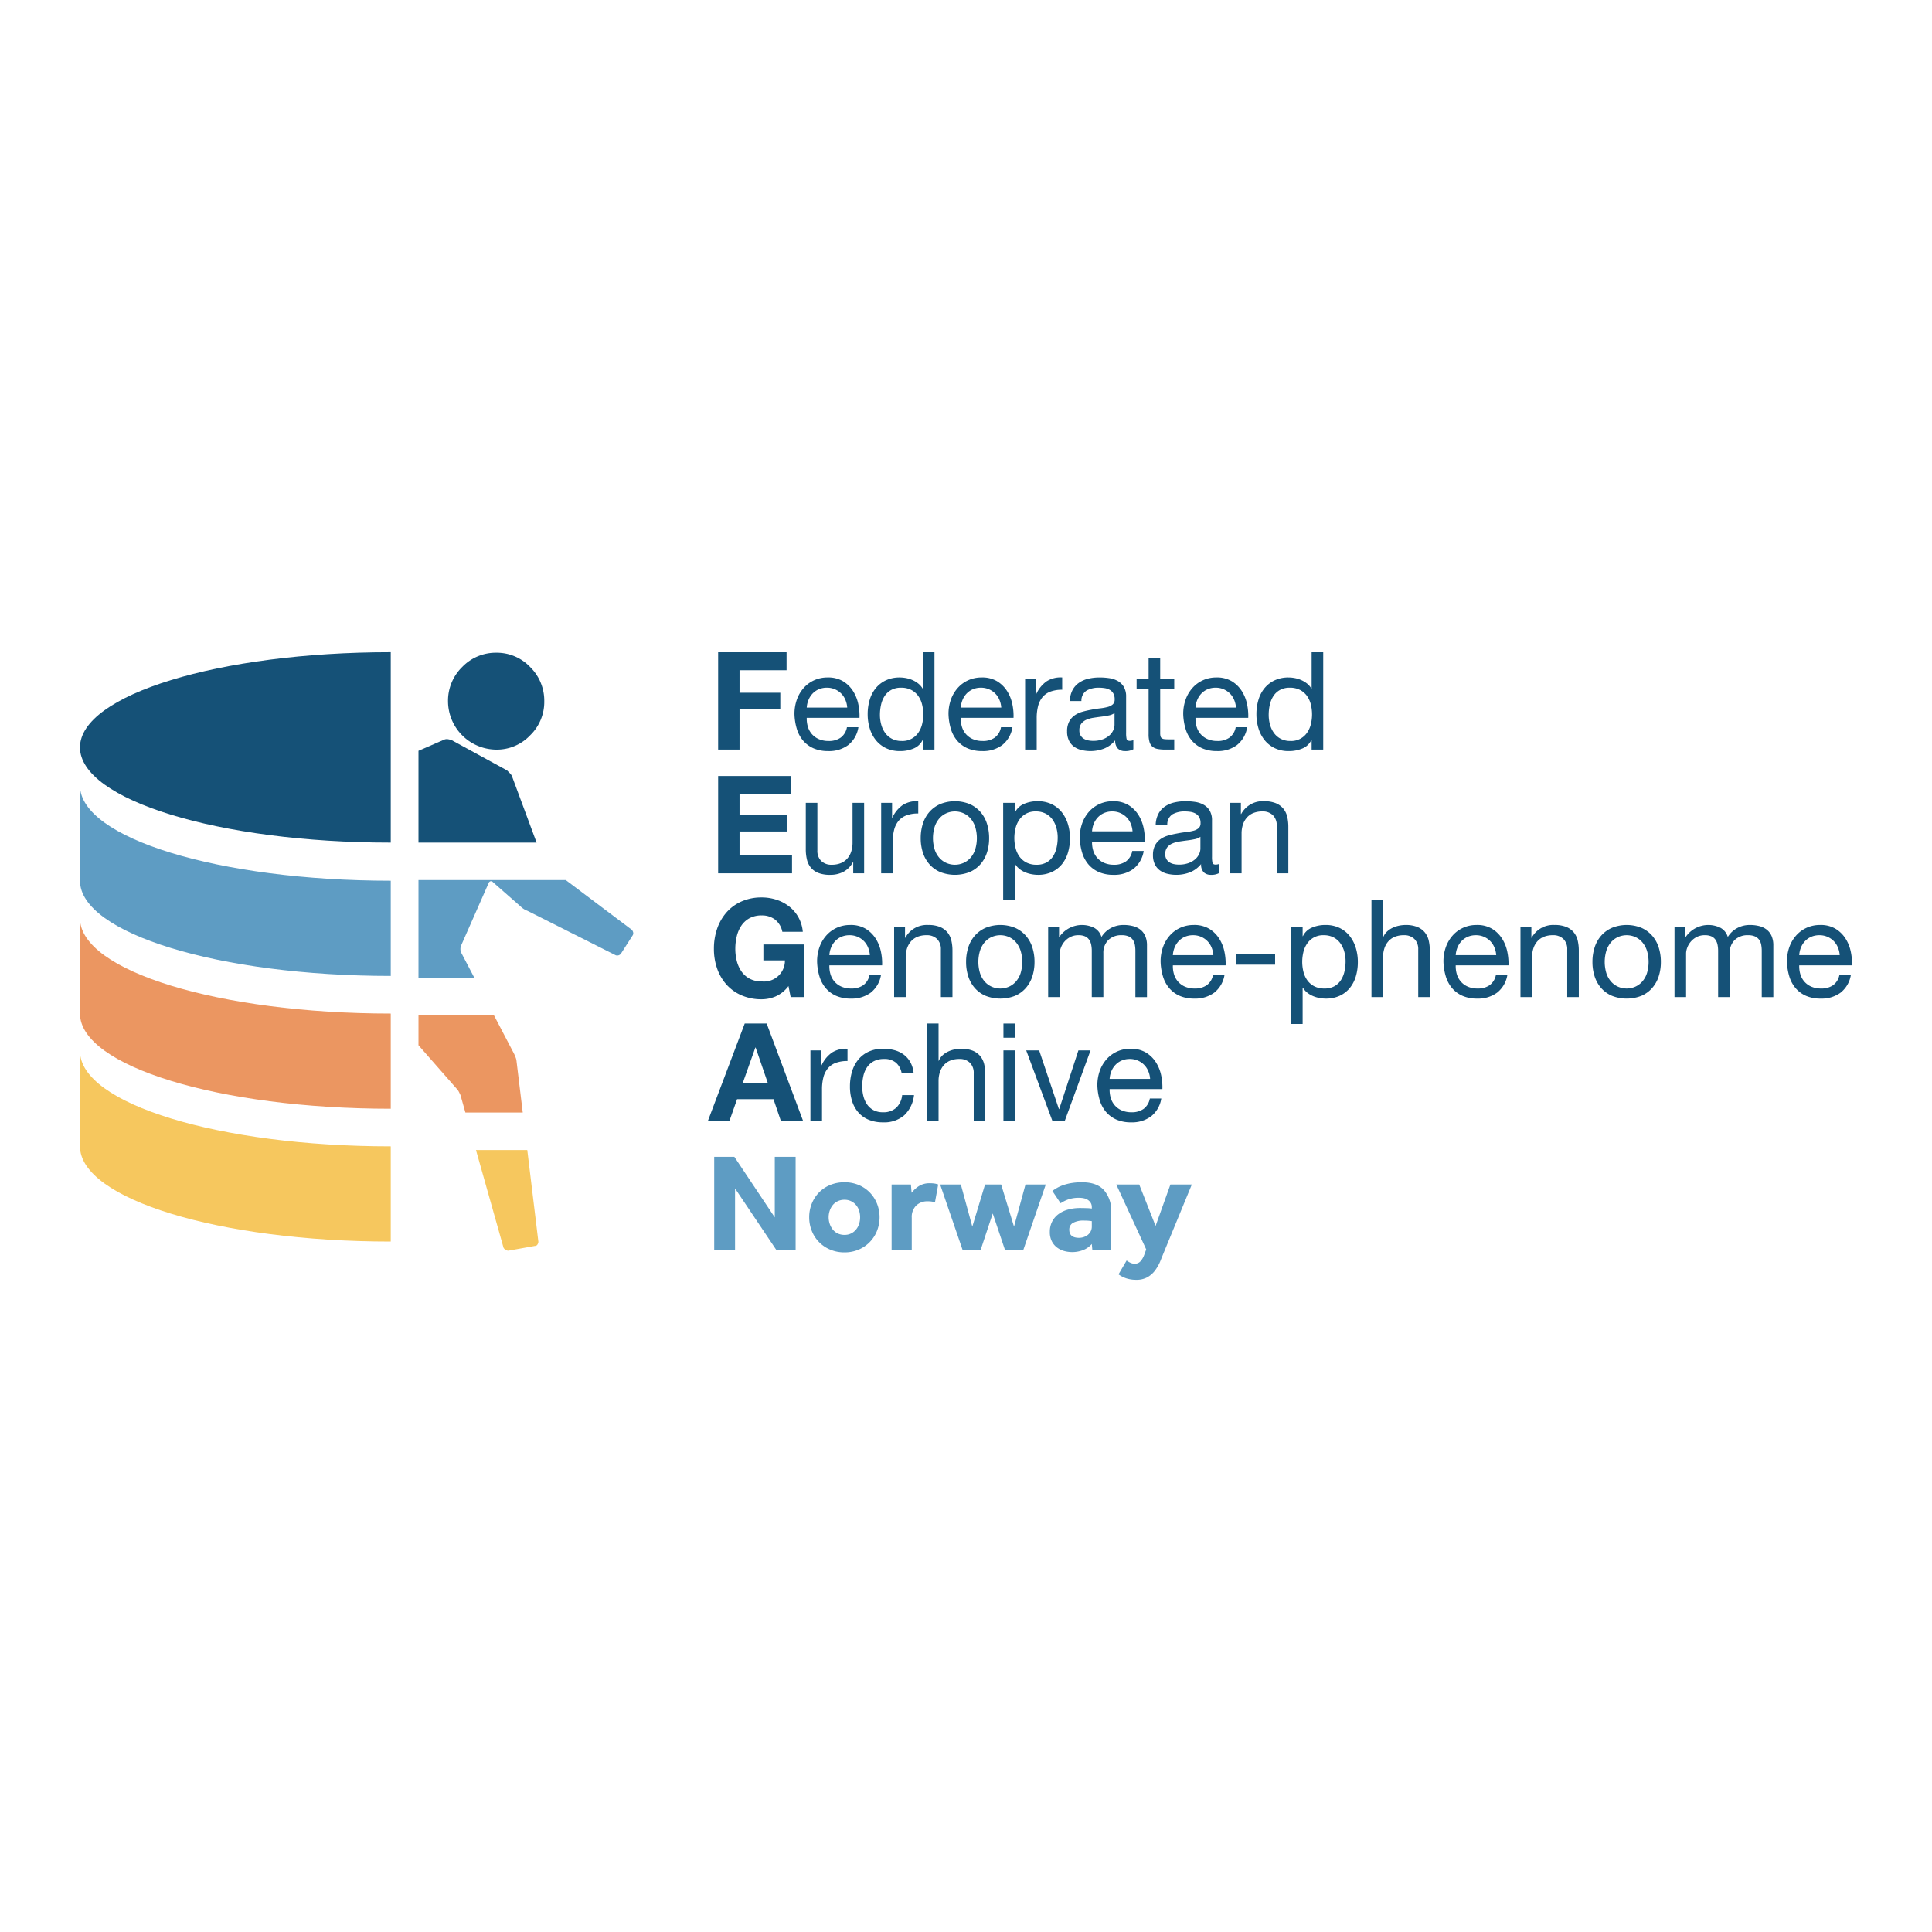 <?xml version="1.0" encoding="UTF-8" standalone="no"?>
<svg
   id="Layer_1"
   data-name="Layer 1"
   width="190mm"
   height="190mm"
   viewBox="0 0 538.583 538.583"
   version="1.1"
   sodipodi:docname="EGA_submarcas_Norway.svg"
   inkscape:version="1.2.2 (b0a8486541, 2022-12-01)"
   xmlns:inkscape="http://www.inkscape.org/namespaces/inkscape"
   xmlns:sodipodi="http://sodipodi.sourceforge.net/DTD/sodipodi-0.dtd"
   xmlns="http://www.w3.org/2000/svg"
   xmlns:svg="http://www.w3.org/2000/svg">
  <sodipodi:namedview
     id="namedview113"
     pagecolor="#ffffff"
     bordercolor="#666666"
     borderopacity="1.0"
     inkscape:showpageshadow="2"
     inkscape:pageopacity="0.0"
     inkscape:pagecheckerboard="0"
     inkscape:deskcolor="#d1d1d1"
     inkscape:document-units="mm"
     showgrid="false"
     inkscape:zoom="1.8200548"
     inkscape:cx="256.31096"
     inkscape:cy="151.36907"
     inkscape:window-width="1920"
     inkscape:window-height="1552"
     inkscape:window-x="3840"
     inkscape:window-y="0"
     inkscape:window-maximized="1"
     inkscape:current-layer="Layer_1" />
  <defs
     id="defs4">
    <style
       id="style2">.cls-1{fill:#f6c75e;}.cls-2{fill:#eb9661;}.cls-3{fill:#5e9cc3;}.cls-4{fill:#155177;}</style>
  </defs>
  <g
     id="g291"
     transform="translate(0,150.755)">
    <path
       class="cls-1"
       d="m 22.295,142.272 v 26.54 c 0,14.658 38.788,26.54 86.635,26.54 v -26.54 c -47.847,1e-4 -86.635,-11.882 -86.635,-26.54 z"
       id="path6" />
    <path
       class="cls-2"
       d="m 22.295,105.247 v 26.54 c 0,14.658 38.788,26.54 86.635,26.54 v -26.54 c -47.847,2e-4 -86.635,-11.882 -86.635,-26.54 z"
       id="path8" />
    <path
       class="cls-3"
       d="m 22.295,68.222 v 26.54 c 0,14.658 38.788,26.54 86.635,26.54 v -26.54 C 61.083,94.762 22.295,82.88 22.295,68.222 Z"
       id="path10" />
    <path
       class="cls-4"
       d="m 22.295,57.597 c 0,14.658 38.788,26.54 86.635,26.54 v -53.08 C 61.083,31.057 22.295,42.94 22.295,57.597 Z"
       id="path12" />
    <path
       class="cls-4"
       d="m 138.396,58.215 a 12.77,12.77 0 0 0 9.382,-3.979 12.945,12.945 0 0 0 3.95,-9.444 13.14,13.14 0 0 0 -3.95,-9.61 12.778,12.778 0 0 0 -9.382,-3.976 12.96,12.96 0 0 0 -9.547,3.976 13.132,13.132 0 0 0 -3.953,9.61 13.541,13.541 0 0 0 13.5,13.422 z"
       id="path14" />
    <path
       class="cls-1"
       d="m 140.37,197.066 a 1.444,1.444 0 0 0 0.577,0.581 1.462,1.462 0 0 0 0.742,0.249 l 7.406,-1.325 a 0.812,0.812 0 0 0 0.742,-0.415 1.501,1.501 0 0 0 0.247,-0.747 l -3.093,-25.576 h -14.306 z"
       id="path16" />
    <path
       class="cls-2"
       d="m 127.367,152.825 a 3.268,3.268 0 0 1 0.575,0.83 c 0.165,0.329 0.301,0.607 0.412,0.827 l 1.385,4.907 h 15.989 l -1.736,-14.351 a 3.211,3.211 0 0 0 -0.247,-0.996 c -0.165,-0.438 -0.304,-0.77 -0.412,-0.993 L 137.664,132.207 H 116.66 v 8.415 z"
       id="path18" />
    <path
       class="cls-3"
       d="m 176.505,109.165 a 1.48,1.48 0 0 0 -0.412,-0.747 L 157.719,94.581 H 116.66 v 27.183 h 15.543 l -3.685,-7.048 a 2.601,2.601 0 0 1 0,-1.823 L 136.255,95.33 a 0.739,0.739 0 0 1 0.495,-0.415 0.689,0.689 0 0 1 0.66,0.249 l 7.736,6.793 a 5.071,5.071 0 0 0 0.825,0.661 3.969,3.969 0 0 0 0.987,0.498 l 24.691,12.426 a 1.298,1.298 0 0 0 1.482,-0.495 l 3.293,-5.138 a 1.143,1.143 0 0 0 0.082,-0.744 z"
       id="path20" />
    <path
       class="cls-4"
       d="m 149.586,84.138 -6.91,-18.635 a 3.2,3.2 0 0 0 -0.577,-0.744 c -0.276,-0.275 -0.521,-0.524 -0.74,-0.745 L 125.885,55.561 a 7.235,7.235 0 0 0 -0.99,-0.246 2.04,2.04 0 0 0 -0.987,0.083 L 116.66,58.545 v 25.593 z"
       id="path22" />
    <path
       class="cls-4"
       d="m 219.272,31.071 v 5.017 h -13.11 v 6.27 h 11.362 v 4.636 h -11.363 v 11.21 h -5.966 V 31.071 Z"
       id="path24" />
    <path
       class="cls-4"
       d="m 236.447,56.95 a 8.912,8.912 0 0 1 -5.548,1.672 10.103,10.103 0 0 1 -4.085,-0.76 8.046,8.046 0 0 1 -2.906,-2.129 9.018,9.018 0 0 1 -1.768,-3.268 15.746,15.746 0 0 1 -0.665,-4.142 11.803,11.803 0 0 1 0.685,-4.104 9.806,9.806 0 0 1 1.918,-3.23 8.714,8.714 0 0 1 2.927,-2.127 8.93,8.93 0 0 1 3.705,-0.761 8.061,8.061 0 0 1 4.351,1.083 8.618,8.618 0 0 1 2.774,2.756 10.882,10.882 0 0 1 1.443,3.647 15.603,15.603 0 0 1 0.323,3.762 h -14.706 a 7.804,7.804 0 0 0 0.304,2.451 5.545,5.545 0 0 0 1.103,2.052 5.442,5.442 0 0 0 1.938,1.426 6.686,6.686 0 0 0 2.773,0.531 5.595,5.595 0 0 0 3.363,-0.949 4.598,4.598 0 0 0 1.728,-2.889 h 3.192 A 7.856,7.856 0 0 1 236.447,56.95 Z m -0.778,-12.616 a 5.531,5.531 0 0 0 -1.179,-1.767 5.6,5.6 0 0 0 -1.748,-1.179 5.529,5.529 0 0 0 -2.223,-0.436 5.627,5.627 0 0 0 -2.261,0.436 5.227,5.227 0 0 0 -1.73,1.197 5.721,5.721 0 0 0 -1.14,1.767 6.716,6.716 0 0 0 -0.494,2.147 h 11.286 a 6.613,6.613 0 0 0 -0.512,-2.166 z"
       id="path26" />
    <path
       class="cls-4"
       d="m 257.271,58.204 v -2.66 h -0.076 a 4.749,4.749 0 0 1 -2.508,2.356 9.579,9.579 0 0 1 -3.762,0.723 8.871,8.871 0 0 1 -3.972,-0.836 8.143,8.143 0 0 1 -2.812,-2.242 9.757,9.757 0 0 1 -1.691,-3.268 13.435,13.435 0 0 1 -0.57,-3.952 13.864,13.864 0 0 1 0.551,-3.952 9.293,9.293 0 0 1 1.673,-3.249 8.074,8.074 0 0 1 2.812,-2.204 8.936,8.936 0 0 1 3.934,-0.817 9.654,9.654 0 0 1 1.634,0.152 8.345,8.345 0 0 1 1.748,0.513 7.493,7.493 0 0 1 1.653,0.95 5.245,5.245 0 0 1 1.311,1.463 h 0.076 V 31.071 h 3.229 v 27.133 z m -11.609,-6.973 a 7.236,7.236 0 0 0 1.101,2.336 5.392,5.392 0 0 0 1.9,1.635 5.767,5.767 0 0 0 2.717,0.607 5.33,5.33 0 0 0 4.637,-2.337 7.086,7.086 0 0 0 1.045,-2.375 11.521,11.521 0 0 0 -0.02,-5.491 6.912,6.912 0 0 0 -1.083,-2.375 5.536,5.536 0 0 0 -1.919,-1.652 5.995,5.995 0 0 0 -2.85,-0.627 5.549,5.549 0 0 0 -2.774,0.645 5.139,5.139 0 0 0 -1.823,1.71 7.419,7.419 0 0 0 -0.988,2.432 12.901,12.901 0 0 0 -0.305,2.812 10.034,10.034 0 0 0 0.363,2.68 z"
       id="path28" />
    <path
       class="cls-4"
       d="m 279.387,56.95 a 8.916,8.916 0 0 1 -5.548,1.672 10.102,10.102 0 0 1 -4.085,-0.76 8.051,8.051 0 0 1 -2.907,-2.129 9.018,9.018 0 0 1 -1.767,-3.268 15.712,15.712 0 0 1 -0.666,-4.142 11.824,11.824 0 0 1 0.685,-4.104 9.827,9.827 0 0 1 1.919,-3.23 8.722,8.722 0 0 1 2.926,-2.127 8.929,8.929 0 0 1 3.705,-0.761 8.067,8.067 0 0 1 4.352,1.083 8.617,8.617 0 0 1 2.773,2.756 10.884,10.884 0 0 1 1.444,3.647 15.7,15.7 0 0 1 0.323,3.762 h -14.706 a 7.752,7.752 0 0 0 0.304,2.451 5.545,5.545 0 0 0 1.102,2.052 5.44,5.44 0 0 0 1.938,1.426 6.693,6.693 0 0 0 2.774,0.531 5.593,5.593 0 0 0 3.362,-0.949 4.599,4.599 0 0 0 1.73,-2.889 h 3.191 a 7.856,7.856 0 0 1 -2.85,4.979 z m -0.779,-12.616 a 5.512,5.512 0 0 0 -1.178,-1.767 5.612,5.612 0 0 0 -1.748,-1.179 5.532,5.532 0 0 0 -2.223,-0.436 5.636,5.636 0 0 0 -2.262,0.436 5.224,5.224 0 0 0 -1.728,1.197 5.743,5.743 0 0 0 -1.141,1.767 6.715,6.715 0 0 0 -0.493,2.147 h 11.286 a 6.64,6.64 0 0 0 -0.514,-2.166 z"
       id="path30" />
    <path
       class="cls-4"
       d="M 288.81,38.557 V 42.7 h 0.076 a 8.73,8.73 0 0 1 2.888,-3.534 7.259,7.259 0 0 1 4.332,-1.065 v 3.421 a 9.144,9.144 0 0 0 -3.307,0.531 5.221,5.221 0 0 0 -2.204,1.559 A 6.449,6.449 0 0 0 289.38,46.1 13.455,13.455 0 0 0 289,49.463 v 8.74 h -3.23 V 38.557 Z"
       id="path32" />
    <path
       class="cls-4"
       d="m 315.941,58.121 a 4.512,4.512 0 0 1 -2.317,0.501 2.78,2.78 0 0 1 -1.995,-0.703 3.056,3.056 0 0 1 -0.741,-2.299 7.734,7.734 0 0 1 -3.097,2.299 10.686,10.686 0 0 1 -6.346,0.398 5.862,5.862 0 0 1 -2.071,-0.949 4.549,4.549 0 0 1 -1.387,-1.691 5.678,5.678 0 0 1 -0.514,-2.527 5.769,5.769 0 0 1 0.57,-2.735 4.973,4.973 0 0 1 1.501,-1.73 6.896,6.896 0 0 1 2.128,-1.007 q 1.197,-0.341 2.451,-0.569 1.33,-0.267 2.526,-0.4 a 14.026,14.026 0 0 0 2.109,-0.38 3.515,3.515 0 0 0 1.444,-0.723 1.762,1.762 0 0 0 0.532,-1.387 3.219,3.219 0 0 0 -0.399,-1.71 2.73,2.73 0 0 0 -1.026,-0.987 4.168,4.168 0 0 0 -1.405,-0.457 10.599,10.599 0 0 0 -1.539,-0.113 6.826,6.826 0 0 0 -3.42,0.779 3.305,3.305 0 0 0 -1.482,2.944 h -3.229 a 6.966,6.966 0 0 1 0.76,-3.078 5.757,5.757 0 0 1 1.824,-2.032 7.634,7.634 0 0 1 2.603,-1.121 13.72,13.72 0 0 1 3.135,-0.343 18.35,18.35 0 0 1 2.642,0.191 6.889,6.889 0 0 1 2.375,0.777 4.555,4.555 0 0 1 1.71,1.649 5.268,5.268 0 0 1 0.645,2.768 V 53.572 a 7.517,7.517 0 0 0 0.133,1.669 q 0.133,0.53 0.894,0.531 a 3.186,3.186 0 0 0 0.987,-0.19 z M 310.698,48.019 a 4,4 0 0 1 -1.597,0.665 q -0.987,0.21 -2.07,0.342 -1.084,0.135 -2.186,0.305 a 8.014,8.014 0 0 0 -1.976,0.551 3.595,3.595 0 0 0 -1.425,1.083 3.028,3.028 0 0 0 -0.551,1.919 2.632,2.632 0 0 0 0.322,1.35 2.693,2.693 0 0 0 0.836,0.892 3.52,3.52 0 0 0 1.197,0.494 6.63,6.63 0 0 0 1.443,0.152 7.658,7.658 0 0 0 2.736,-0.438 5.755,5.755 0 0 0 1.862,-1.101 4.337,4.337 0 0 0 1.063,-1.444 3.64,3.64 0 0 0 0.343,-1.463 z"
       id="path34" />
    <path
       class="cls-4"
       d="m 327.342,38.557 v 2.851 h -3.914 v 12.198 a 3.519,3.519 0 0 0 0.095,0.911 0.938,0.938 0 0 0 0.361,0.532 1.588,1.588 0 0 0 0.741,0.247 10.741,10.741 0 0 0 1.234,0.057 h 1.482 v 2.851 h -2.471 A 11.571,11.571 0 0 1 322.724,58.033 3.15,3.15 0 0 1 321.28,57.405 2.683,2.683 0 0 1 320.463,56.114 7.49,7.49 0 0 1 320.197,53.91 V 41.408 h -3.344 v -2.851 h 3.344 v -5.89 h 3.231 v 5.89 z"
       id="path36" />
    <path
       class="cls-4"
       d="m 344.821,56.95 a 8.917,8.917 0 0 1 -5.548,1.672 10.107,10.107 0 0 1 -4.086,-0.76 8.055,8.055 0 0 1 -2.906,-2.129 9.02,9.02 0 0 1 -1.768,-3.268 15.754,15.754 0 0 1 -0.665,-4.142 11.824,11.824 0 0 1 0.685,-4.104 9.825,9.825 0 0 1 1.919,-3.23 8.712,8.712 0 0 1 2.926,-2.127 8.929,8.929 0 0 1 3.705,-0.761 8.061,8.061 0 0 1 4.351,1.083 8.62,8.62 0 0 1 2.774,2.756 10.905,10.905 0 0 1 1.444,3.647 15.651,15.651 0 0 1 0.322,3.762 h -14.705 a 7.749,7.749 0 0 0 0.304,2.451 5.528,5.528 0 0 0 1.102,2.052 5.44,5.44 0 0 0 1.938,1.426 6.692,6.692 0 0 0 2.773,0.531 5.595,5.595 0 0 0 3.364,-0.95 4.594,4.594 0 0 0 1.728,-2.889 h 3.192 a 7.856,7.856 0 0 1 -2.85,4.979 z m -0.779,-12.616 a 5.544,5.544 0 0 0 -1.178,-1.767 5.611,5.611 0 0 0 -1.748,-1.179 5.537,5.537 0 0 0 -2.224,-0.436 5.627,5.627 0 0 0 -2.261,0.436 5.224,5.224 0 0 0 -1.728,1.197 5.723,5.723 0 0 0 -1.141,1.767 6.713,6.713 0 0 0 -0.493,2.147 h 11.285 a 6.613,6.613 0 0 0 -0.513,-2.166 z"
       id="path38" />
    <path
       class="cls-4"
       d="m 365.644,58.204 v -2.66 h -0.076 a 4.749,4.749 0 0 1 -2.508,2.356 9.578,9.578 0 0 1 -3.762,0.723 8.872,8.872 0 0 1 -3.972,-0.836 8.162,8.162 0 0 1 -2.812,-2.242 9.771,9.771 0 0 1 -1.691,-3.268 13.432,13.432 0 0 1 -0.57,-3.952 13.832,13.832 0 0 1 0.552,-3.952 9.292,9.292 0 0 1 1.672,-3.249 8.076,8.076 0 0 1 2.812,-2.204 8.939,8.939 0 0 1 3.934,-0.817 9.653,9.653 0 0 1 1.634,0.152 8.329,8.329 0 0 1 1.748,0.513 7.473,7.473 0 0 1 1.653,0.95 5.245,5.245 0 0 1 1.31,1.463 h 0.076 V 31.071 h 3.231 v 27.133 z m -11.609,-6.973 a 7.218,7.218 0 0 0 1.103,2.336 5.396,5.396 0 0 0 1.899,1.635 5.77,5.77 0 0 0 2.717,0.607 5.33,5.33 0 0 0 4.637,-2.337 7.084,7.084 0 0 0 1.045,-2.375 11.486,11.486 0 0 0 -0.019,-5.491 6.933,6.933 0 0 0 -1.082,-2.375 5.54,5.54 0 0 0 -1.92,-1.652 5.994,5.994 0 0 0 -2.85,-0.627 5.543,5.543 0 0 0 -2.773,0.645 5.133,5.133 0 0 0 -1.824,1.71 7.436,7.436 0 0 0 -0.988,2.432 12.901,12.901 0 0 0 -0.304,2.812 10.074,10.074 0 0 0 0.361,2.68 z"
       id="path40" />
    <path
       class="cls-4"
       d="m 220.488,65.571 v 5.017 h -14.326 v 5.813 H 219.31 v 4.637 h -13.148 v 6.649 h 14.63 v 5.017 H 200.196 V 65.571 Z"
       id="path42" />
    <path
       class="cls-4"
       d="m 237.853,92.704 v -3.116 h -0.075 a 6.61,6.61 0 0 1 -2.622,2.679 7.853,7.853 0 0 1 -3.762,0.855 8.793,8.793 0 0 1 -3.23,-0.514 5.138,5.138 0 0 1 -2.09,-1.463 5.492,5.492 0 0 1 -1.121,-2.261 12.132,12.132 0 0 1 -0.323,-2.907 v -12.92 h 3.23 v 13.301 a 3.902,3.902 0 0 0 1.063,2.888 3.955,3.955 0 0 0 2.926,1.063 6.57,6.57 0 0 0 2.565,-0.456 4.806,4.806 0 0 0 1.805,-1.292 5.547,5.547 0 0 0 1.083,-1.957 7.963,7.963 0 0 0 0.361,-2.451 V 73.057 h 3.23 v 19.646 z"
       id="path44" />
    <path
       class="cls-4"
       d="M 248.683,73.057 V 77.2 h 0.076 a 8.739,8.739 0 0 1 2.889,-3.534 7.259,7.259 0 0 1 4.332,-1.065 v 3.421 a 9.14,9.14 0 0 0 -3.307,0.531 5.215,5.215 0 0 0 -2.204,1.559 6.434,6.434 0 0 0 -1.216,2.488 13.409,13.409 0 0 0 -0.38,3.363 v 8.74 h -3.23 V 73.057 Z"
       id="path46" />
    <path
       class="cls-4"
       d="m 257.272,78.852 a 9.153,9.153 0 0 1 1.823,-3.268 8.595,8.595 0 0 1 3.002,-2.186 11.004,11.004 0 0 1 8.228,0 8.651,8.651 0 0 1 2.983,2.186 9.17,9.17 0 0 1 1.823,3.268 13.087,13.087 0 0 1 0.608,4.047 12.906,12.906 0 0 1 -0.608,4.028 9.188,9.188 0 0 1 -1.823,3.249 8.431,8.431 0 0 1 -2.983,2.166 11.248,11.248 0 0 1 -8.228,0 8.38,8.38 0 0 1 -3.002,-2.166 9.172,9.172 0 0 1 -1.823,-3.249 12.909,12.909 0 0 1 -0.608,-4.028 13.09,13.09 0 0 1 0.608,-4.047 z m 3.286,7.221 a 6.636,6.636 0 0 0 1.312,2.317 5.662,5.662 0 0 0 1.957,1.425 5.955,5.955 0 0 0 4.75,0 5.671,5.671 0 0 0 1.957,-1.425 6.652,6.652 0 0 0 1.312,-2.317 10.846,10.846 0 0 0 0,-6.347 6.883,6.883 0 0 0 -1.312,-2.337 5.589,5.589 0 0 0 -1.957,-1.443 5.954,5.954 0 0 0 -4.75,0 5.58,5.58 0 0 0 -1.957,1.443 6.867,6.867 0 0 0 -1.312,2.337 10.846,10.846 0 0 0 0,6.347 z"
       id="path48" />
    <path
       class="cls-4"
       d="m 282.884,73.057 v 2.66 h 0.076 a 4.841,4.841 0 0 1 2.508,-2.375 9.357,9.357 0 0 1 3.762,-0.741 8.873,8.873 0 0 1 3.972,0.836 8.079,8.079 0 0 1 2.812,2.262 9.979,9.979 0 0 1 1.69,3.286 13.409,13.409 0 0 1 0.57,3.952 13.858,13.858 0 0 1 -0.551,3.952 9.3,9.3 0 0 1 -1.672,3.249 7.895,7.895 0 0 1 -2.812,2.186 9.118,9.118 0 0 1 -3.933,0.798 9.679,9.679 0 0 1 -1.615,-0.152 8.951,8.951 0 0 1 -1.767,-0.494 6.842,6.842 0 0 1 -1.653,-0.931 5.189,5.189 0 0 1 -1.311,-1.463 h -0.076 V 100.19 h -3.231 V 73.057 Z M 294.492,80.03 a 7.22,7.22 0 0 0 -1.102,-2.336 5.402,5.402 0 0 0 -1.9,-1.635 5.779,5.779 0 0 0 -2.717,-0.607 5.33,5.33 0 0 0 -4.636,2.337 7.055,7.055 0 0 0 -1.045,2.375 11.504,11.504 0 0 0 0.019,5.491 6.939,6.939 0 0 0 1.083,2.375 5.537,5.537 0 0 0 1.919,1.652 5.996,5.996 0 0 0 2.851,0.627 5.525,5.525 0 0 0 2.793,-0.645 5.197,5.197 0 0 0 1.805,-1.71 7.454,7.454 0 0 0 0.988,-2.432 12.963,12.963 0 0 0 0.304,-2.812 10.034,10.034 0 0 0 -0.362,-2.68 z"
       id="path50" />
    <path
       class="cls-4"
       d="m 315.981,91.45 a 8.916,8.916 0 0 1 -5.548,1.672 10.108,10.108 0 0 1 -4.086,-0.76 8.055,8.055 0 0 1 -2.906,-2.129 9.018,9.018 0 0 1 -1.768,-3.268 15.746,15.746 0 0 1 -0.665,-4.142 11.827,11.827 0 0 1 0.684,-4.104 9.826,9.826 0 0 1 1.919,-3.23 8.71,8.71 0 0 1 2.926,-2.127 8.929,8.929 0 0 1 3.705,-0.761 8.061,8.061 0 0 1 4.351,1.083 8.618,8.618 0 0 1 2.774,2.756 10.905,10.905 0 0 1 1.444,3.647 15.65,15.65 0 0 1 0.322,3.762 H 304.43 a 7.746,7.746 0 0 0 0.304,2.451 5.529,5.529 0 0 0 1.101,2.052 5.442,5.442 0 0 0 1.938,1.426 6.692,6.692 0 0 0 2.773,0.531 5.595,5.595 0 0 0 3.363,-0.95 4.594,4.594 0 0 0 1.728,-2.889 h 3.192 a 7.855,7.855 0 0 1 -2.85,4.979 z m -0.779,-12.616 a 5.545,5.545 0 0 0 -1.178,-1.767 5.612,5.612 0 0 0 -1.748,-1.179 5.536,5.536 0 0 0 -2.224,-0.436 5.627,5.627 0 0 0 -2.261,0.436 5.224,5.224 0 0 0 -1.729,1.197 5.725,5.725 0 0 0 -1.141,1.767 A 6.715,6.715 0 0 0 304.43,81 h 11.285 a 6.613,6.613 0 0 0 -0.513,-2.166 z"
       id="path52" />
    <path
       class="cls-4"
       d="m 339.883,92.621 a 4.519,4.519 0 0 1 -2.318,0.501 2.78,2.78 0 0 1 -1.995,-0.703 3.06,3.06 0 0 1 -0.741,-2.299 7.727,7.727 0 0 1 -3.097,2.299 10.686,10.686 0 0 1 -6.346,0.398 5.87,5.87 0 0 1 -2.071,-0.949 4.549,4.549 0 0 1 -1.387,-1.691 5.691,5.691 0 0 1 -0.514,-2.527 5.77,5.77 0 0 1 0.57,-2.735 4.983,4.983 0 0 1 1.501,-1.73 6.896,6.896 0 0 1 2.128,-1.007 q 1.198,-0.341 2.451,-0.569 1.33,-0.267 2.527,-0.4 a 14.073,14.073 0 0 0 2.109,-0.38 3.517,3.517 0 0 0 1.443,-0.723 1.762,1.762 0 0 0 0.532,-1.387 3.219,3.219 0 0 0 -0.399,-1.71 2.727,2.727 0 0 0 -1.025,-0.987 4.173,4.173 0 0 0 -1.406,-0.457 10.6,10.6 0 0 0 -1.539,-0.113 6.828,6.828 0 0 0 -3.42,0.779 3.305,3.305 0 0 0 -1.482,2.944 h -3.23 a 6.966,6.966 0 0 1 0.76,-3.078 5.756,5.756 0 0 1 1.824,-2.032 7.633,7.633 0 0 1 2.603,-1.121 13.721,13.721 0 0 1 3.135,-0.343 18.351,18.351 0 0 1 2.642,0.191 6.89,6.89 0 0 1 2.375,0.777 4.556,4.556 0 0 1 1.71,1.649 5.268,5.268 0 0 1 0.646,2.768 V 88.072 a 7.462,7.462 0 0 0 0.133,1.669 q 0.132,0.53 0.893,0.531 a 3.197,3.197 0 0 0 0.988,-0.19 z m -5.244,-10.102 a 4,4 0 0 1 -1.596,0.665 q -0.989,0.21 -2.071,0.342 -1.082,0.135 -2.184,0.305 a 8.01,8.01 0 0 0 -1.977,0.551 3.595,3.595 0 0 0 -1.425,1.083 3.028,3.028 0 0 0 -0.551,1.919 2.622,2.622 0 0 0 0.323,1.35 2.683,2.683 0 0 0 0.836,0.892 3.514,3.514 0 0 0 1.196,0.494 6.634,6.634 0 0 0 1.444,0.152 7.662,7.662 0 0 0 2.736,-0.438 5.75,5.75 0 0 0 1.861,-1.101 4.354,4.354 0 0 0 1.064,-1.444 3.654,3.654 0 0 0 0.342,-1.463 z"
       id="path54" />
    <path
       class="cls-4"
       d="m 345.924,73.057 v 3.116 H 346 a 6.802,6.802 0 0 1 6.384,-3.572 8.531,8.531 0 0 1 3.23,0.532 5.332,5.332 0 0 1 2.09,1.482 5.506,5.506 0 0 1 1.121,2.261 12.184,12.184 0 0 1 0.323,2.907 v 12.92 h -3.23 V 79.403 a 3.908,3.908 0 0 0 -1.063,-2.888 3.958,3.958 0 0 0 -2.927,-1.063 6.569,6.569 0 0 0 -2.564,0.456 4.789,4.789 0 0 0 -1.805,1.292 5.554,5.554 0 0 0 -1.084,1.957 7.969,7.969 0 0 0 -0.36,2.451 v 11.096 h -3.23 V 73.057 Z"
       id="path56" />
    <path
       class="cls-4"
       d="m 216.27,126.995 a 10.014,10.014 0 0 1 -3.914,0.816 13.905,13.905 0 0 1 -5.606,-1.083 12.001,12.001 0 0 1 -4.198,-2.982 13.198,13.198 0 0 1 -2.623,-4.466 16.392,16.392 0 0 1 -0.911,-5.528 16.974,16.974 0 0 1 0.911,-5.644 13.573,13.573 0 0 1 2.623,-4.541 11.991,11.991 0 0 1 4.198,-3.039 13.711,13.711 0 0 1 5.606,-1.103 13.191,13.191 0 0 1 4.047,0.627 11.473,11.473 0 0 1 3.534,1.843 9.964,9.964 0 0 1 3.856,7.106 h -5.7 a 5.708,5.708 0 0 0 -2.052,-3.42 5.96,5.96 0 0 0 -3.686,-1.14 6.97,6.97 0 0 0 -3.42,0.778 6.452,6.452 0 0 0 -2.28,2.09 9.171,9.171 0 0 0 -1.273,2.983 14.873,14.873 0 0 0 -0.399,3.458 13.832,13.832 0 0 0 0.399,3.325 8.984,8.984 0 0 0 1.273,2.906 6.503,6.503 0 0 0 2.28,2.071 6.96,6.96 0 0 0 3.42,0.779 5.821,5.821 0 0 0 6.46,-5.853 h -6.004 v -4.445 h 11.399 v 14.668 h -3.8 l -0.607,-3.078 a 8.946,8.946 0 0 1 -3.534,2.869 z"
       id="path58" />
    <path
       class="cls-4"
       d="m 242.756,125.95 a 8.916,8.916 0 0 1 -5.548,1.672 10.103,10.103 0 0 1 -4.085,-0.76 8.05,8.05 0 0 1 -2.907,-2.129 9.018,9.018 0 0 1 -1.767,-3.268 15.708,15.708 0 0 1 -0.666,-4.142 11.827,11.827 0 0 1 0.684,-4.104 9.826,9.826 0 0 1 1.919,-3.23 8.72,8.72 0 0 1 2.926,-2.127 8.929,8.929 0 0 1 3.705,-0.761 8.067,8.067 0 0 1 4.352,1.083 8.615,8.615 0 0 1 2.773,2.756 10.884,10.884 0 0 1 1.444,3.647 15.704,15.704 0 0 1 0.323,3.762 h -14.706 a 7.749,7.749 0 0 0 0.304,2.451 5.543,5.543 0 0 0 1.101,2.052 5.442,5.442 0 0 0 1.938,1.426 6.694,6.694 0 0 0 2.774,0.531 5.593,5.593 0 0 0 3.362,-0.949 4.599,4.599 0 0 0 1.73,-2.889 h 3.191 a 7.855,7.855 0 0 1 -2.85,4.978 z m -0.779,-12.616 a 5.512,5.512 0 0 0 -1.178,-1.767 5.611,5.611 0 0 0 -1.748,-1.179 5.531,5.531 0 0 0 -2.223,-0.436 5.635,5.635 0 0 0 -2.262,0.436 5.223,5.223 0 0 0 -1.728,1.197 5.742,5.742 0 0 0 -1.141,1.767 6.715,6.715 0 0 0 -0.493,2.147 H 242.49 a 6.64,6.64 0 0 0 -0.514,-2.166 z"
       id="path60" />
    <path
       class="cls-4"
       d="m 252.293,107.557 v 3.116 h 0.076 a 6.802,6.802 0 0 1 6.384,-3.572 8.531,8.531 0 0 1 3.231,0.532 5.332,5.332 0 0 1 2.09,1.482 5.504,5.504 0 0 1 1.121,2.261 12.184,12.184 0 0 1 0.323,2.907 v 12.92 h -3.23 v -13.301 a 3.908,3.908 0 0 0 -1.063,-2.888 3.958,3.958 0 0 0 -2.927,-1.063 6.568,6.568 0 0 0 -2.564,0.456 4.789,4.789 0 0 0 -1.805,1.292 5.556,5.556 0 0 0 -1.084,1.957 7.972,7.972 0 0 0 -0.36,2.451 v 11.096 h -3.231 v -19.646 z"
       id="path62" />
    <path
       class="cls-4"
       d="m 269.925,113.352 a 9.153,9.153 0 0 1 1.823,-3.268 8.595,8.595 0 0 1 3.002,-2.186 11.004,11.004 0 0 1 8.228,0 8.637,8.637 0 0 1 2.982,2.186 9.17,9.17 0 0 1 1.824,3.268 13.087,13.087 0 0 1 0.608,4.047 12.906,12.906 0 0 1 -0.608,4.028 9.189,9.189 0 0 1 -1.824,3.249 8.418,8.418 0 0 1 -2.982,2.166 11.248,11.248 0 0 1 -8.228,0 8.38,8.38 0 0 1 -3.002,-2.166 9.172,9.172 0 0 1 -1.823,-3.249 12.88,12.88 0 0 1 -0.608,-4.028 13.06,13.06 0 0 1 0.608,-4.047 z m 3.286,7.221 a 6.638,6.638 0 0 0 1.312,2.317 5.654,5.654 0 0 0 1.957,1.425 5.955,5.955 0 0 0 4.75,0 5.682,5.682 0 0 0 1.957,-1.425 6.636,6.636 0 0 0 1.31,-2.317 10.846,10.846 0 0 0 0,-6.347 6.867,6.867 0 0 0 -1.31,-2.337 5.6,5.6 0 0 0 -1.957,-1.443 5.954,5.954 0 0 0 -4.75,0 5.572,5.572 0 0 0 -1.957,1.443 6.868,6.868 0 0 0 -1.312,2.337 10.846,10.846 0 0 0 0,6.347 z"
       id="path64" />
    <path
       class="cls-4"
       d="m 295.232,107.557 v 2.889 h 0.076 a 7.654,7.654 0 0 1 9.652,-2.584 4.253,4.253 0 0 1 2.09,2.584 6.847,6.847 0 0 1 2.604,-2.471 7.348,7.348 0 0 1 3.553,-0.874 10.298,10.298 0 0 1 2.679,0.323 5.565,5.565 0 0 1 2.052,1.007 4.558,4.558 0 0 1 1.33,1.768 6.458,6.458 0 0 1 0.475,2.603 v 14.402 h -3.23 v -12.883 a 9.187,9.187 0 0 0 -0.151,-1.709 3.508,3.508 0 0 0 -0.57,-1.388 2.853,2.853 0 0 0 -1.159,-0.931 4.6,4.6 0 0 0 -1.919,-0.342 5.087,5.087 0 0 0 -3.762,1.367 4.932,4.932 0 0 0 -1.368,3.648 v 12.236 h -3.231 v -12.883 a 8.324,8.324 0 0 0 -0.171,-1.747 3.726,3.726 0 0 0 -0.589,-1.388 2.759,2.759 0 0 0 -1.121,-0.912 4.35,4.35 0 0 0 -1.805,-0.322 4.814,4.814 0 0 0 -2.413,0.57 5.453,5.453 0 0 0 -2.546,3.02 4.671,4.671 0 0 0 -0.285,1.425 v 12.236 h -3.231 v -19.646 z"
       id="path66" />
    <path
       class="cls-4"
       d="m 338.514,125.95 a 8.916,8.916 0 0 1 -5.548,1.672 10.103,10.103 0 0 1 -4.085,-0.76 8.05,8.05 0 0 1 -2.907,-2.129 9.033,9.033 0 0 1 -1.768,-3.268 15.709,15.709 0 0 1 -0.664,-4.142 11.827,11.827 0 0 1 0.684,-4.104 9.826,9.826 0 0 1 1.919,-3.23 8.72,8.72 0 0 1 2.926,-2.127 8.929,8.929 0 0 1 3.705,-0.761 8.061,8.061 0 0 1 4.351,1.083 8.6,8.6 0 0 1 2.774,2.756 10.886,10.886 0 0 1 1.444,3.647 15.65,15.65 0 0 1 0.322,3.762 h -14.705 a 7.804,7.804 0 0 0 0.304,2.451 5.516,5.516 0 0 0 1.103,2.052 5.438,5.438 0 0 0 1.938,1.426 6.692,6.692 0 0 0 2.773,0.531 5.595,5.595 0 0 0 3.363,-0.949 4.599,4.599 0 0 0 1.73,-2.889 h 3.191 a 7.855,7.855 0 0 1 -2.85,4.978 z m -0.779,-12.616 a 5.512,5.512 0 0 0 -1.178,-1.767 5.612,5.612 0 0 0 -1.748,-1.179 5.534,5.534 0 0 0 -2.223,-0.436 5.629,5.629 0 0 0 -2.262,0.436 5.224,5.224 0 0 0 -1.729,1.197 5.722,5.722 0 0 0 -1.14,1.767 6.69,6.69 0 0 0 -0.494,2.147 h 11.285 a 6.613,6.613 0 0 0 -0.512,-2.166 z"
       id="path68" />
    <path
       class="cls-4"
       d="m 355.462,115.12 v 3.04 H 344.48 v -3.04 z"
       id="path70" />
    <path
       class="cls-4"
       d="m 363.137,107.557 v 2.66 h 0.076 a 4.841,4.841 0 0 1 2.508,-2.375 9.359,9.359 0 0 1 3.763,-0.741 8.871,8.871 0 0 1 3.971,0.836 8.079,8.079 0 0 1 2.812,2.262 10,10 0 0 1 1.691,3.286 13.442,13.442 0 0 1 0.569,3.952 13.858,13.858 0 0 1 -0.551,3.952 9.301,9.301 0 0 1 -1.672,3.249 7.884,7.884 0 0 1 -2.812,2.186 9.123,9.123 0 0 1 -3.934,0.798 9.668,9.668 0 0 1 -1.614,-0.152 8.941,8.941 0 0 1 -1.768,-0.494 6.836,6.836 0 0 1 -1.652,-0.931 5.193,5.193 0 0 1 -1.312,-1.463 h -0.076 V 134.69 h -3.229 v -27.133 z m 11.609,6.973 a 7.24,7.24 0 0 0 -1.103,-2.336 5.407,5.407 0 0 0 -1.899,-1.635 5.786,5.786 0 0 0 -2.718,-0.607 5.33,5.33 0 0 0 -4.636,2.337 7.055,7.055 0 0 0 -1.045,2.375 11.504,11.504 0 0 0 0.019,5.491 6.922,6.922 0 0 0 1.084,2.375 5.528,5.528 0 0 0 1.919,1.652 5.989,5.989 0 0 0 2.85,0.627 5.523,5.523 0 0 0 2.793,-0.645 5.209,5.209 0 0 0 1.806,-1.71 7.47,7.47 0 0 0 0.987,-2.432 12.963,12.963 0 0 0 0.304,-2.812 10.07,10.07 0 0 0 -0.361,-2.68 z"
       id="path72" />
    <path
       class="cls-4"
       d="m 385.557,100.071 v 10.375 h 0.075 a 4.302,4.302 0 0 1 1.064,-1.539 6.061,6.061 0 0 1 1.539,-1.026 7.963,7.963 0 0 1 1.786,-0.589 8.987,8.987 0 0 1 1.805,-0.191 8.534,8.534 0 0 1 3.23,0.532 5.332,5.332 0 0 1 2.09,1.482 5.503,5.503 0 0 1 1.121,2.261 12.178,12.178 0 0 1 0.323,2.907 v 12.92 h -3.231 v -13.301 a 3.905,3.905 0 0 0 -1.065,-2.888 3.954,3.954 0 0 0 -2.926,-1.063 6.565,6.565 0 0 0 -2.564,0.456 4.801,4.801 0 0 0 -1.806,1.292 5.555,5.555 0 0 0 -1.083,1.957 7.972,7.972 0 0 0 -0.36,2.451 v 11.096 h -3.23 v -27.133 z"
       id="path74" />
    <path
       class="cls-4"
       d="m 417.363,125.95 a 8.916,8.916 0 0 1 -5.548,1.672 10.103,10.103 0 0 1 -4.085,-0.76 8.051,8.051 0 0 1 -2.907,-2.129 9.018,9.018 0 0 1 -1.767,-3.268 15.712,15.712 0 0 1 -0.666,-4.142 11.824,11.824 0 0 1 0.685,-4.104 9.825,9.825 0 0 1 1.919,-3.23 8.72,8.72 0 0 1 2.926,-2.127 8.929,8.929 0 0 1 3.705,-0.761 8.067,8.067 0 0 1 4.351,1.083 8.616,8.616 0 0 1 2.774,2.756 10.886,10.886 0 0 1 1.444,3.647 15.704,15.704 0 0 1 0.323,3.762 h -14.706 a 7.749,7.749 0 0 0 0.304,2.451 5.542,5.542 0 0 0 1.102,2.052 5.44,5.44 0 0 0 1.938,1.426 6.694,6.694 0 0 0 2.775,0.531 5.594,5.594 0 0 0 3.362,-0.949 4.599,4.599 0 0 0 1.73,-2.889 h 3.191 a 7.856,7.856 0 0 1 -2.85,4.979 z m -0.779,-12.616 a 5.512,5.512 0 0 0 -1.178,-1.767 5.611,5.611 0 0 0 -1.748,-1.179 5.532,5.532 0 0 0 -2.223,-0.436 5.636,5.636 0 0 0 -2.262,0.436 5.223,5.223 0 0 0 -1.728,1.197 5.742,5.742 0 0 0 -1.141,1.767 6.713,6.713 0 0 0 -0.493,2.147 h 11.286 a 6.637,6.637 0 0 0 -0.514,-2.166 z"
       id="path76" />
    <path
       class="cls-4"
       d="m 426.9,107.557 v 3.116 h 0.076 a 6.802,6.802 0 0 1 6.384,-3.572 8.531,8.531 0 0 1 3.231,0.532 5.332,5.332 0 0 1 2.09,1.482 5.503,5.503 0 0 1 1.121,2.261 12.178,12.178 0 0 1 0.323,2.907 v 12.92 h -3.231 v -13.301 a 3.908,3.908 0 0 0 -1.063,-2.888 3.958,3.958 0 0 0 -2.927,-1.063 6.569,6.569 0 0 0 -2.564,0.456 4.79,4.79 0 0 0 -1.805,1.292 5.556,5.556 0 0 0 -1.084,1.957 7.972,7.972 0 0 0 -0.36,2.451 v 11.096 H 423.86 v -19.646 z"
       id="path78" />
    <path
       class="cls-4"
       d="m 444.533,113.352 a 9.155,9.155 0 0 1 1.823,-3.268 8.595,8.595 0 0 1 3.002,-2.186 11.004,11.004 0 0 1 8.227,0 8.637,8.637 0 0 1 2.982,2.186 9.169,9.169 0 0 1 1.824,3.268 13.087,13.087 0 0 1 0.608,4.047 12.906,12.906 0 0 1 -0.608,4.028 9.187,9.187 0 0 1 -1.824,3.249 8.418,8.418 0 0 1 -2.982,2.166 11.247,11.247 0 0 1 -8.227,0 8.38,8.38 0 0 1 -3.002,-2.166 9.173,9.173 0 0 1 -1.823,-3.249 12.877,12.877 0 0 1 -0.608,-4.028 13.058,13.058 0 0 1 0.608,-4.047 z m 3.286,7.221 a 6.638,6.638 0 0 0 1.312,2.317 5.654,5.654 0 0 0 1.957,1.425 5.955,5.955 0 0 0 4.75,0 5.681,5.681 0 0 0 1.957,-1.425 6.636,6.636 0 0 0 1.31,-2.317 10.846,10.846 0 0 0 0,-6.347 6.867,6.867 0 0 0 -1.31,-2.337 5.598,5.598 0 0 0 -1.957,-1.443 5.954,5.954 0 0 0 -4.75,0 5.572,5.572 0 0 0 -1.957,1.443 6.868,6.868 0 0 0 -1.312,2.337 10.846,10.846 0 0 0 0,6.347 z"
       id="path80" />
    <path
       class="cls-4"
       d="m 469.84,107.557 v 2.889 h 0.076 a 7.654,7.654 0 0 1 9.652,-2.584 4.254,4.254 0 0 1 2.09,2.584 6.847,6.847 0 0 1 2.603,-2.471 7.348,7.348 0 0 1 3.553,-0.874 10.298,10.298 0 0 1 2.679,0.323 5.565,5.565 0 0 1 2.052,1.007 4.558,4.558 0 0 1 1.33,1.768 6.46,6.46 0 0 1 0.475,2.603 v 14.402 h -3.23 v -12.883 a 9.187,9.187 0 0 0 -0.151,-1.709 3.506,3.506 0 0 0 -0.57,-1.388 2.853,2.853 0 0 0 -1.159,-0.931 4.6,4.6 0 0 0 -1.919,-0.342 5.087,5.087 0 0 0 -3.762,1.367 4.932,4.932 0 0 0 -1.368,3.648 v 12.236 H 478.96 v -12.883 a 8.324,8.324 0 0 0 -0.171,-1.747 3.725,3.725 0 0 0 -0.589,-1.388 2.76,2.76 0 0 0 -1.121,-0.912 4.351,4.351 0 0 0 -1.805,-0.322 4.814,4.814 0 0 0 -2.413,0.57 5.453,5.453 0 0 0 -2.546,3.02 4.675,4.675 0 0 0 -0.285,1.425 v 12.236 H 466.8 v -19.646 z"
       id="path82" />
    <path
       class="cls-4"
       d="m 513.122,125.95 a 8.916,8.916 0 0 1 -5.548,1.672 10.103,10.103 0 0 1 -4.085,-0.76 8.051,8.051 0 0 1 -2.907,-2.129 9.033,9.033 0 0 1 -1.768,-3.268 15.709,15.709 0 0 1 -0.664,-4.142 11.824,11.824 0 0 1 0.684,-4.104 9.825,9.825 0 0 1 1.919,-3.23 8.72,8.72 0 0 1 2.926,-2.127 8.929,8.929 0 0 1 3.705,-0.761 8.061,8.061 0 0 1 4.351,1.083 8.599,8.599 0 0 1 2.775,2.756 10.886,10.886 0 0 1 1.444,3.647 15.656,15.656 0 0 1 0.322,3.762 H 501.57 a 7.807,7.807 0 0 0 0.304,2.451 5.516,5.516 0 0 0 1.103,2.052 5.438,5.438 0 0 0 1.938,1.426 6.692,6.692 0 0 0 2.773,0.531 5.594,5.594 0 0 0 3.363,-0.949 4.599,4.599 0 0 0 1.73,-2.889 h 3.191 a 7.855,7.855 0 0 1 -2.849,4.978 z m -0.779,-12.616 a 5.512,5.512 0 0 0 -1.178,-1.767 5.611,5.611 0 0 0 -1.748,-1.179 5.535,5.535 0 0 0 -2.223,-0.436 5.629,5.629 0 0 0 -2.262,0.436 5.223,5.223 0 0 0 -1.728,1.197 5.721,5.721 0 0 0 -1.14,1.767 6.69,6.69 0 0 0 -0.494,2.148 h 11.285 a 6.608,6.608 0 0 0 -0.513,-2.166 z"
       id="path84" />
    <path
       class="cls-4"
       d="m 213.724,134.571 10.146,27.133 h -6.194 l -2.052,-6.042 h -10.146 l -2.129,6.042 h -6.004 l 10.261,-27.133 z m 0.342,16.645 -3.42,-9.956 H 210.57 l -3.534,9.956 z"
       id="path86" />
    <path
       class="cls-4"
       d="M 228.962,142.057 V 146.2 h 0.076 a 8.745,8.745 0 0 1 2.888,-3.534 7.261,7.261 0 0 1 4.332,-1.065 v 3.421 a 9.139,9.139 0 0 0 -3.306,0.531 5.21,5.21 0 0 0 -2.204,1.559 6.434,6.434 0 0 0 -1.216,2.488 13.409,13.409 0 0 0 -0.38,3.363 v 8.74 h -3.23 v -19.646 z"
       id="path88" />
    <path
       class="cls-4"
       d="m 249.748,145.477 a 4.905,4.905 0 0 0 -3.268,-1.025 6.017,6.017 0 0 0 -2.926,0.645 5.205,5.205 0 0 0 -1.881,1.71 7.196,7.196 0 0 0 -1.008,2.451 13.335,13.335 0 0 0 -0.304,2.869 10.905,10.905 0 0 0 0.323,2.66 7.115,7.115 0 0 0 1.007,2.299 5.092,5.092 0 0 0 1.786,1.615 5.346,5.346 0 0 0 2.621,0.607 5.289,5.289 0 0 0 3.744,-1.254 5.668,5.668 0 0 0 1.652,-3.533 h 3.307 a 9.046,9.046 0 0 1 -2.718,5.623 8.53,8.53 0 0 1 -5.946,1.976 10.229,10.229 0 0 1 -3.972,-0.723 7.671,7.671 0 0 1 -2.888,-2.052 8.854,8.854 0 0 1 -1.748,-3.173 13.236,13.236 0 0 1 -0.589,-4.047 14.458,14.458 0 0 1 0.569,-4.123 9.546,9.546 0 0 1 1.73,-3.344 8.108,8.108 0 0 1 2.907,-2.242 9.504,9.504 0 0 1 4.065,-0.817 11.9,11.9 0 0 1 3.136,0.399 7.655,7.655 0 0 1 2.584,1.234 6.775,6.775 0 0 1 1.843,2.109 7.808,7.808 0 0 1 0.912,3.022 h -3.345 a 4.925,4.925 0 0 0 -1.596,-2.889 z"
       id="path90" />
    <path
       class="cls-4"
       d="m 261.641,134.571 v 10.375 h 0.076 a 4.3,4.3 0 0 1 1.063,-1.539 6.093,6.093 0 0 1 1.539,-1.026 7.963,7.963 0 0 1 1.786,-0.589 8.997,8.997 0 0 1 1.806,-0.19 8.526,8.526 0 0 1 3.229,0.532 5.325,5.325 0 0 1 2.09,1.482 5.504,5.504 0 0 1 1.121,2.261 12.184,12.184 0 0 1 0.323,2.907 v 12.92 h -3.23 v -13.301 a 3.904,3.904 0 0 0 -1.063,-2.888 3.956,3.956 0 0 0 -2.926,-1.063 6.573,6.573 0 0 0 -2.565,0.456 4.797,4.797 0 0 0 -1.805,1.292 5.554,5.554 0 0 0 -1.083,1.957 7.942,7.942 0 0 0 -0.361,2.451 v 11.096 h -3.229 v -27.133 z"
       id="path92" />
    <path
       class="cls-4"
       d="m 279.729,138.524 v -3.953 h 3.23 v 3.953 z m 3.23,3.533 v 19.646 h -3.23 v -19.646 z"
       id="path94" />
    <path
       class="cls-4"
       d="m 293.371,161.704 -7.296,-19.646 h 3.61 l 5.51,16.378 h 0.076 l 5.357,-16.378 h 3.382 l -7.182,19.646 z"
       id="path96" />
    <path
       class="cls-4"
       d="m 320.883,160.45 a 8.914,8.914 0 0 1 -5.548,1.672 10.102,10.102 0 0 1 -4.085,-0.76 8.051,8.051 0 0 1 -2.907,-2.129 9.033,9.033 0 0 1 -1.767,-3.268 15.672,15.672 0 0 1 -0.665,-4.142 11.824,11.824 0 0 1 0.684,-4.104 9.825,9.825 0 0 1 1.919,-3.231 8.722,8.722 0 0 1 2.926,-2.127 8.929,8.929 0 0 1 3.705,-0.761 8.067,8.067 0 0 1 4.352,1.083 8.607,8.607 0 0 1 2.773,2.756 10.863,10.863 0 0 1 1.444,3.647 15.603,15.603 0 0 1 0.323,3.762 h -14.706 a 7.807,7.807 0 0 0 0.304,2.451 5.544,5.544 0 0 0 1.103,2.052 5.436,5.436 0 0 0 1.938,1.426 6.693,6.693 0 0 0 2.774,0.531 5.599,5.599 0 0 0 3.363,-0.949 4.603,4.603 0 0 0 1.728,-2.889 h 3.191 a 7.856,7.856 0 0 1 -2.85,4.979 z m -0.779,-12.616 a 5.511,5.511 0 0 0 -1.178,-1.767 5.611,5.611 0 0 0 -1.748,-1.179 5.532,5.532 0 0 0 -2.223,-0.436 5.636,5.636 0 0 0 -2.262,0.436 5.224,5.224 0 0 0 -1.728,1.197 5.722,5.722 0 0 0 -1.14,1.767 6.69,6.69 0 0 0 -0.494,2.148 h 11.286 a 6.614,6.614 0 0 0 -0.514,-2.166 z"
       id="path98" />
    <path
       class="cls-3"
       d="m 199.1,171.73 h 5.615 l 11.271,16.887 V 171.73 h 5.81 v 26.014 H 216.453 L 204.91,180.544 v 17.199 h -5.81 z"
       id="path100" />
    <path
       class="cls-3"
       d="m 225.581,188.577 a 10.014,10.014 0 0 1 0.721,-3.803 9.604,9.604 0 0 1 2.008,-3.1 9.263,9.263 0 0 1 3.102,-2.086 10.221,10.221 0 0 1 3.998,-0.762 10.073,10.073 0 0 1 3.977,0.762 9.277,9.277 0 0 1 3.082,2.086 9.602,9.602 0 0 1 2.008,3.1 10.367,10.367 0 0 1 0,7.606 9.418,9.418 0 0 1 -5.09,5.207 9.875,9.875 0 0 1 -3.977,0.779 10.02,10.02 0 0 1 -3.998,-0.779 9.369,9.369 0 0 1 -5.109,-5.207 10,10 0 0 1 -0.721,-3.803 z m 9.828,4.914 a 4.029,4.029 0 0 0 3.256,-1.522 4.719,4.719 0 0 0 0.838,-1.578 6.151,6.151 0 0 0 0,-3.627 4.512,4.512 0 0 0 -0.838,-1.56 4.227,4.227 0 0 0 -1.385,-1.092 4.12,4.12 0 0 0 -1.871,-0.41 4.247,4.247 0 0 0 -1.893,0.41 3.998,3.998 0 0 0 -1.385,1.092 5.021,5.021 0 0 0 -0.838,1.56 5.759,5.759 0 0 0 0,3.627 5.271,5.271 0 0 0 0.838,1.578 3.901,3.901 0 0 0 1.385,1.113 4.274,4.274 0 0 0 1.893,0.408 z"
       id="path102" />
    <path
       class="cls-3"
       d="m 248.552,179.452 h 5.381 l 0.195,2.301 a 8.383,8.383 0 0 1 1.93,-1.795 5.45,5.45 0 0 1 3.18,-0.857 8.7,8.7 0 0 1 1.268,0.078 4.865,4.865 0 0 1 1.033,0.273 l -0.896,4.953 a 6.733,6.733 0 0 0 -2.029,-0.273 4.427,4.427 0 0 0 -3.217,1.19 4.481,4.481 0 0 0 -1.228,3.373 v 9.049 h -5.615 z"
       id="path104" />
    <path
       class="cls-3"
       d="m 262.085,179.452 h 5.771 l 3.197,11.738 3.549,-11.738 h 4.486 l 3.588,11.738 3.197,-11.738 h 5.654 l -6.277,18.291 h -5.07 l -3.434,-10.219 -3.393,10.219 h -4.992 z"
       id="path106" />
    <path
       class="cls-3"
       d="m 304.36,196.026 a 6.115,6.115 0 0 1 -2.359,1.678 8.489,8.489 0 0 1 -5.226,0.312 6.023,6.023 0 0 1 -1.988,-0.918 5.055,5.055 0 0 1 -1.522,-1.734 5.569,5.569 0 0 1 -0.606,-2.73 6.117,6.117 0 0 1 0.645,-2.848 5.971,5.971 0 0 1 1.773,-2.086 8.101,8.101 0 0 1 2.672,-1.268 12.428,12.428 0 0 1 3.336,-0.43 q 0.973,0 1.969,0.039 a 8.401,8.401 0 0 1 1.307,0.117 v -0.389 a 2.266,2.266 0 0 0 -0.293,-1.19 2.602,2.602 0 0 0 -0.779,-0.82 3.16,3.16 0 0 0 -1.111,-0.467 6.152,6.152 0 0 0 -1.326,-0.137 8.842,8.842 0 0 0 -3.102,0.467 10.171,10.171 0 0 0 -2.086,1.053 l -2.301,-3.432 a 15.208,15.208 0 0 1 1.326,-0.857 10.057,10.057 0 0 1 1.754,-0.779 14.197,14.197 0 0 1 2.281,-0.566 17.619,17.619 0 0 1 2.906,-0.215 q 4.172,0 6.162,2.242 a 8.752,8.752 0 0 1 1.988,6.025 v 10.648 h -5.264 z m 0,-6.357 c -0.131,-0.025 -0.377,-0.059 -0.742,-0.098 a 11.827,11.827 0 0 0 -1.248,-0.057 6.159,6.159 0 0 0 -3.314,0.662 2.132,2.132 0 0 0 -0.975,1.871 q 0,2.265 2.731,2.264 a 4.128,4.128 0 0 0 1.307,-0.215 3.655,3.655 0 0 0 1.131,-0.606 3.109,3.109 0 0 0 0.799,-0.975 2.868,2.868 0 0 0 0.312,-1.365 z"
       id="path108" />
    <path
       class="cls-3"
       d="m 314.071,200.628 a 6.2,6.2 0 0 0 1.033,0.625 2.796,2.796 0 0 0 1.228,0.273 2.115,2.115 0 0 0 1.502,-0.566 5.429,5.429 0 0 0 1.15,-1.93 l 0.547,-1.482 -8.346,-18.096 h 6.394 l 4.564,11.543 4.133,-11.543 h 5.967 l -7.488,18.174 q -0.624,1.521 -1.228,3.022 a 12.144,12.144 0 0 1 -1.48,2.691 7.095,7.095 0 0 1 -2.147,1.932 6.23,6.23 0 0 1 -3.178,0.74 8.745,8.745 0 0 1 -2.691,-0.391 7.779,7.779 0 0 1 -2.223,-1.131 z"
       id="path110" />
  </g>
</svg>
